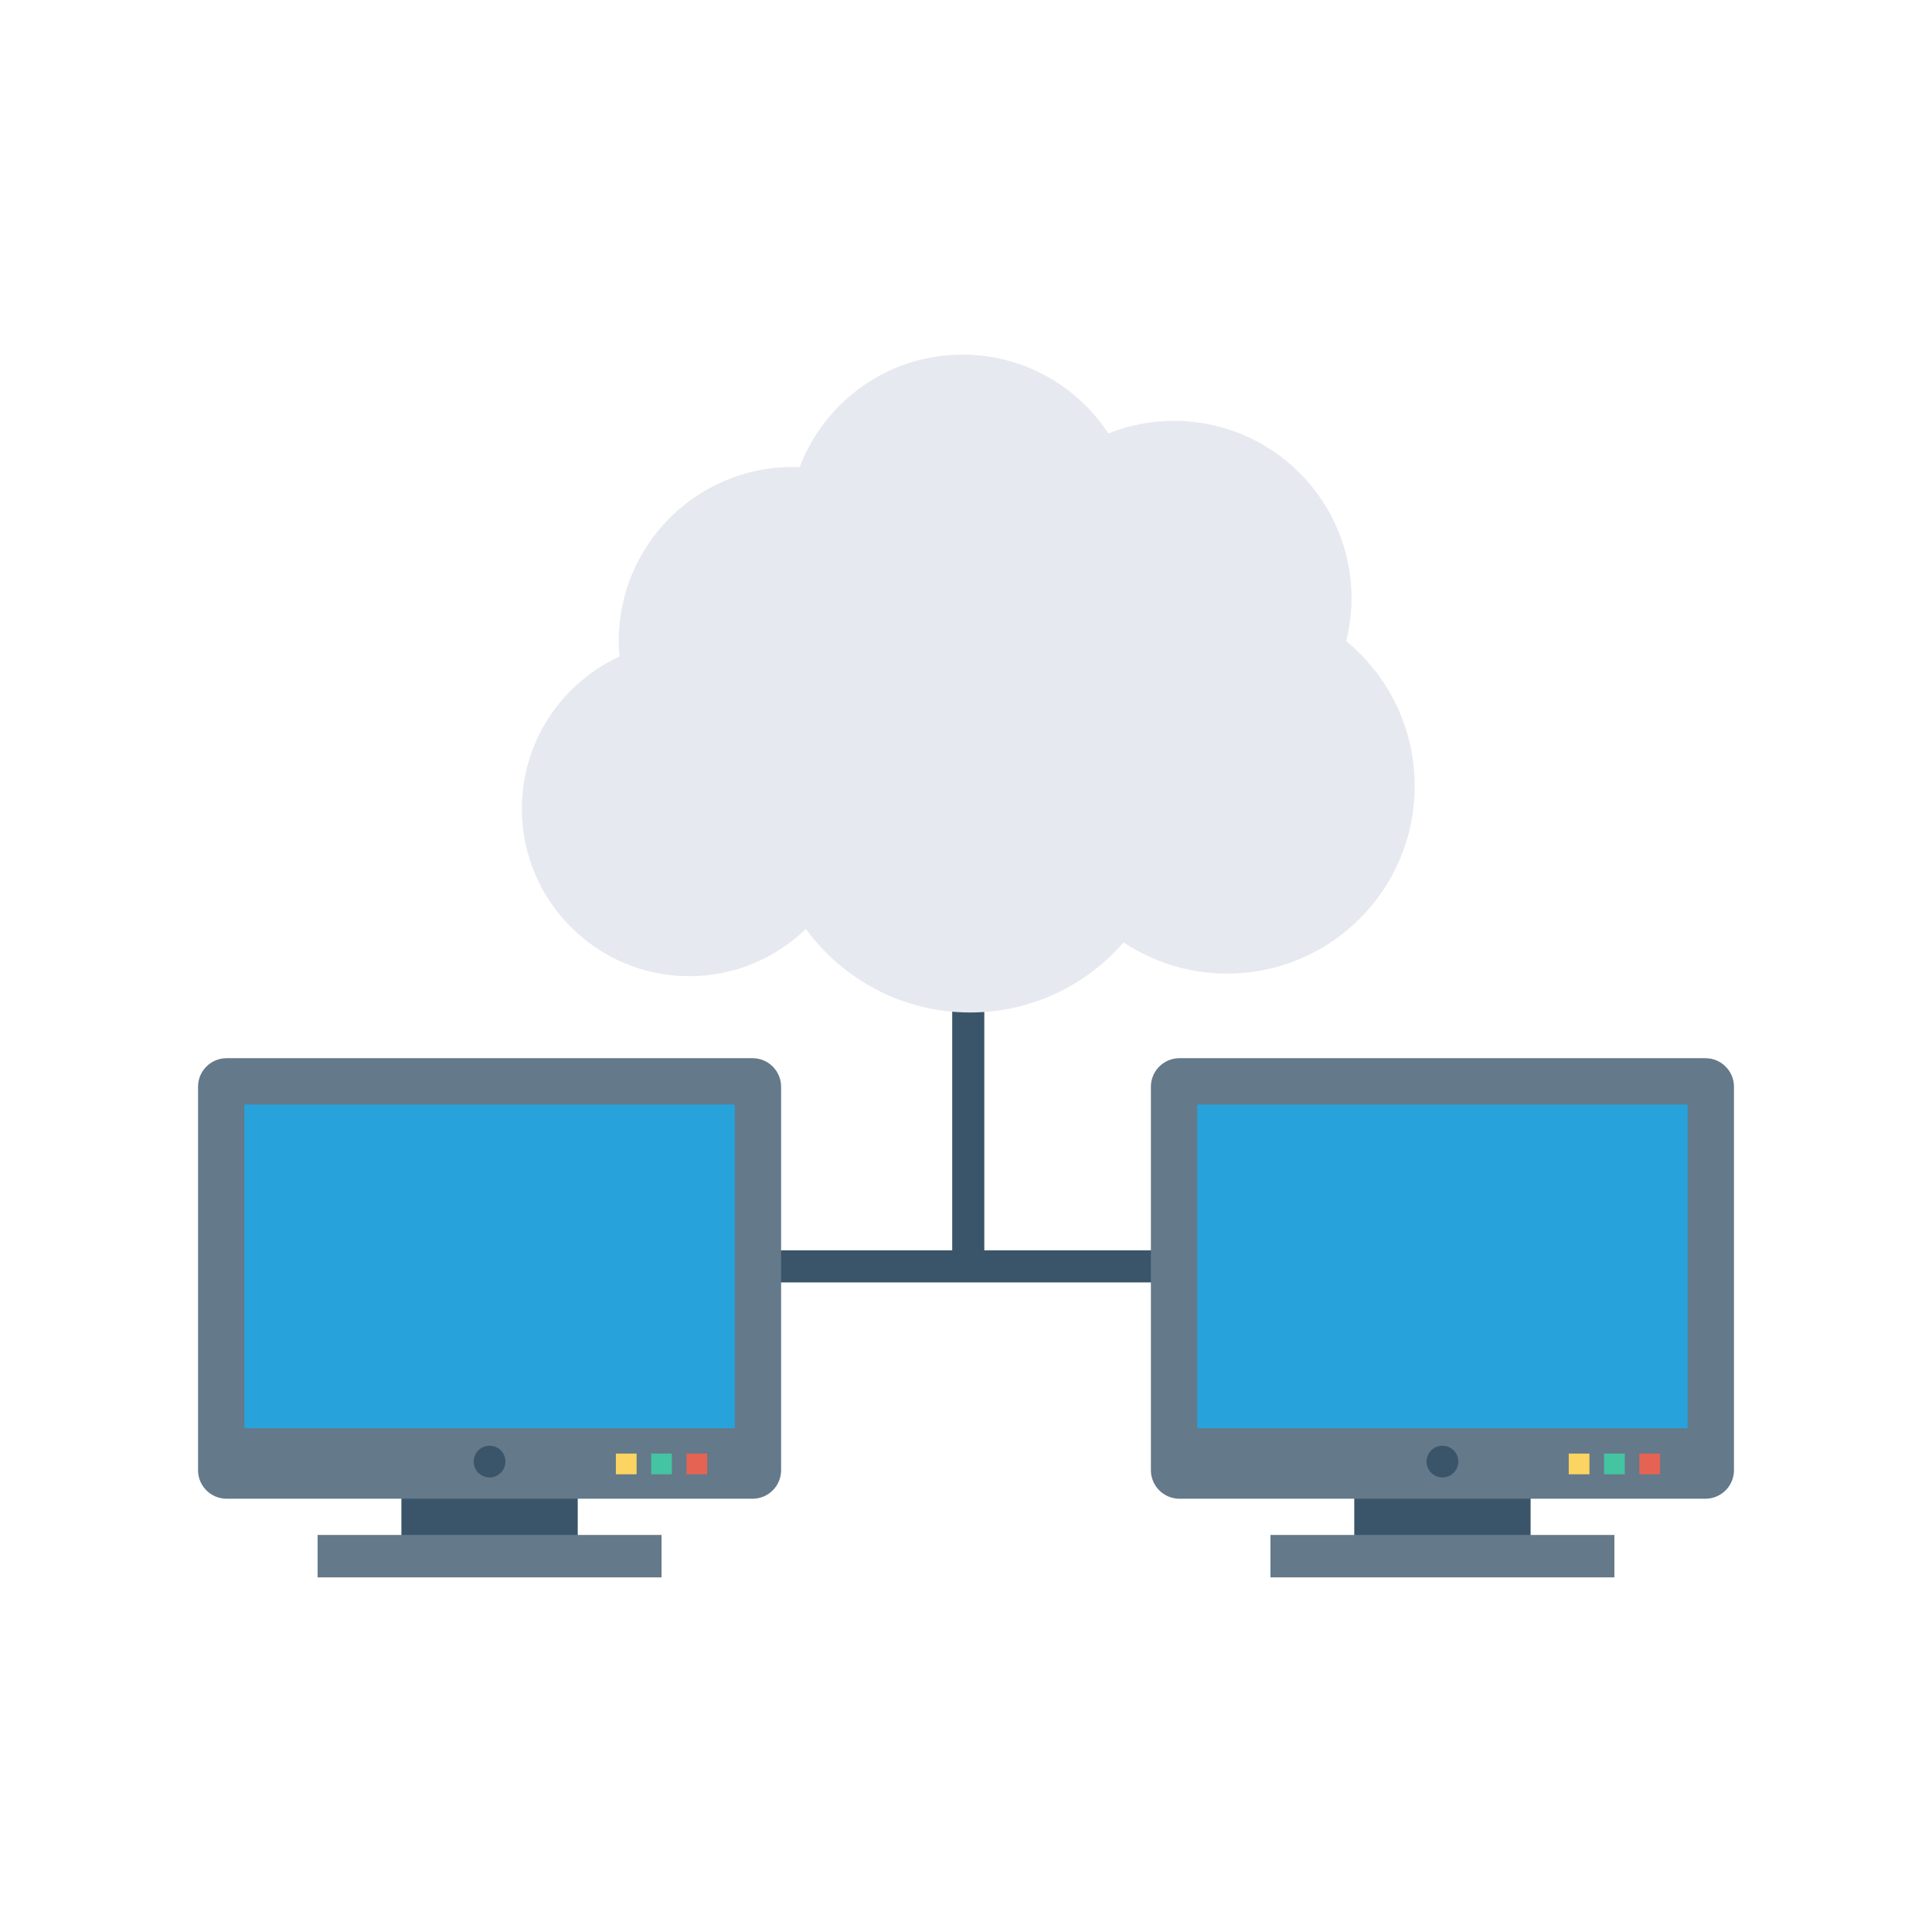 <svg enable-background="new 0 0 110 110" height="512" viewBox="0 0 110 110" width="512" xmlns="http://www.w3.org/2000/svg"><path d="m56.042 71.188v-33.742h-1.827v33.742h-27.246v1.827h27.246.913 21.977v-1.827z" fill="#3a556a"/><path d="m77.106 83.705h10.04v5.111h-10.04z" fill="#3a556a"/><path d="m97.099 60.249h-29.946c-.898 0-1.626.728-1.626 1.626v21.83c0 .898.728 1.626 1.626 1.626h29.946c.898 0 1.626-.728 1.626-1.626v-21.83c0-.898-.728-1.626-1.626-1.626z" fill="#64798a"/><path d="m72.912 58.139h18.429v27.923h-18.429z" fill="#27a2db" transform="matrix(0 1 -1 0 154.227 -10.025)"/><path d="m72.334 87.394h19.583v2.415h-19.583z" fill="#64798a"/><circle cx="82.126" cy="83.216" fill="#3a556a" r=".904"/><path d="m89.317 82.76h1.18v1.18h-1.18z" fill="#fcd462"/><path d="m91.328 82.76h1.18v1.18h-1.18z" fill="#44c4a1"/><path d="m93.339 82.76h1.18v1.18h-1.18z" fill="#e56353"/><path d="m22.854 83.705h10.04v5.111h-10.04z" fill="#3a556a"/><path d="m42.847 60.249h-29.946c-.898 0-1.626.728-1.626 1.626v21.83c0 .898.728 1.626 1.626 1.626h29.946c.898 0 1.626-.728 1.626-1.626v-21.83c0-.898-.728-1.626-1.626-1.626z" fill="#64798a"/><path d="m18.659 58.139h18.429v27.923h-18.429z" fill="#27a2db" transform="matrix(0 1 -1 0 99.975 44.227)"/><path d="m18.082 87.394h19.583v2.415h-19.583z" fill="#64798a"/><circle cx="27.874" cy="83.216" fill="#3a556a" r=".904"/><path d="m35.065 82.76h1.18v1.18h-1.18z" fill="#fcd462"/><path d="m37.076 82.76h1.18v1.18h-1.18z" fill="#44c4a1"/><path d="m39.087 82.76h1.18v1.18h-1.18z" fill="#e56353"/><path d="m76.647 36.503c.192-.779.306-1.589.306-2.428 0-5.587-4.529-10.116-10.116-10.116-1.32 0-2.576.26-3.732.72-1.776-2.701-4.829-4.488-8.303-4.488-4.244 0-7.857 2.667-9.279 6.412-.126-.005-.25-.019-.377-.019-5.479 0-9.92 4.441-9.92 9.92 0 .297.019.588.044.878-3.278 1.509-5.558 4.815-5.558 8.66 0 5.268 4.27 9.538 9.538 9.538 2.578 0 4.912-1.027 6.629-2.689 2.112 2.879 5.509 4.756 9.353 4.756 3.492 0 6.617-1.55 8.744-3.991 1.689 1.12 3.713 1.776 5.892 1.776 5.898 0 10.679-4.781 10.679-10.679 0-3.324-1.519-6.292-3.9-8.251z" fill="#e6e9ef"/></svg>